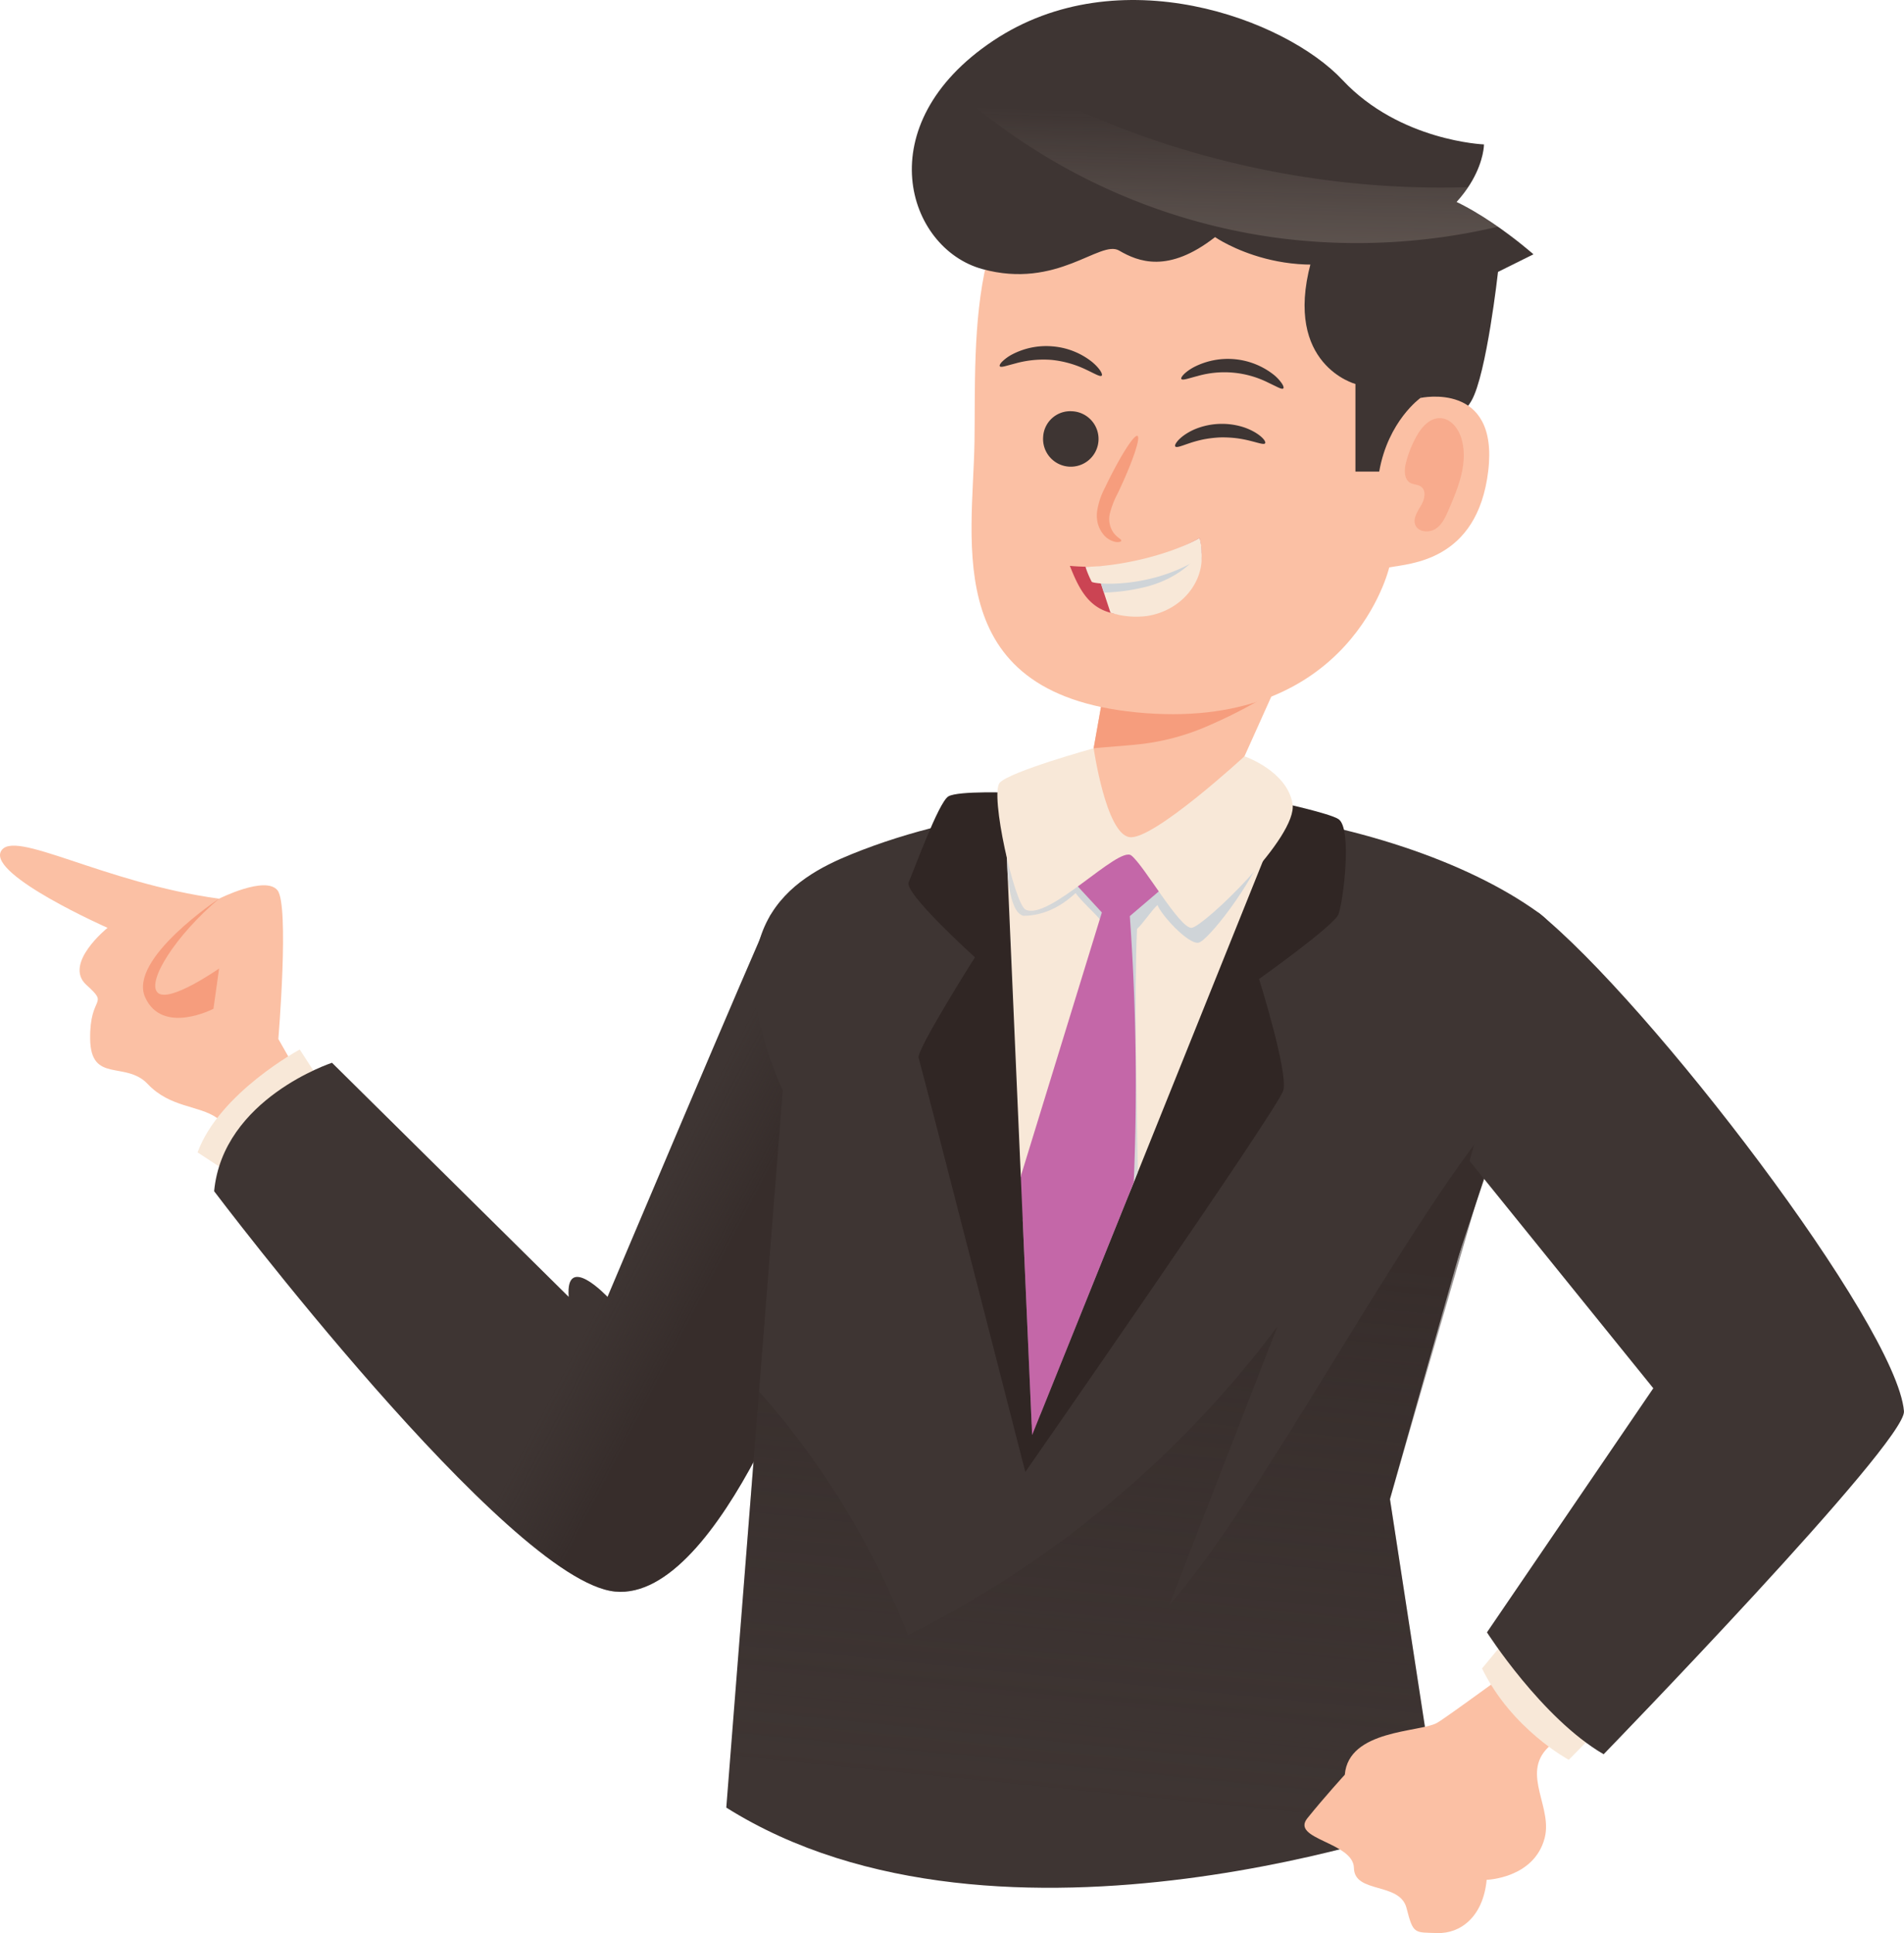 <svg xmlns="http://www.w3.org/2000/svg" xmlns:xlink="http://www.w3.org/1999/xlink" width="674.441" height="684.722" viewBox="0 0 674.441 684.722">
  <defs>
    <linearGradient id="linear-gradient" x1="0.829" y1="0.53" x2="0.705" y2="0.457" gradientUnits="objectBoundingBox">
      <stop offset="0" stop-color="#302624" stop-opacity="0.502"/>
      <stop offset="0.242" stop-color="#302624" stop-opacity="0.361"/>
      <stop offset="0.995" stop-color="#302624" stop-opacity="0"/>
    </linearGradient>
    <linearGradient id="linear-gradient-2" x1="0.523" y1="0.157" x2="0.466" y2="0.798" xlink:href="#linear-gradient"/>
    <linearGradient id="linear-gradient-3" x1="0.377" y1="0.178" x2="-0.386" y2="1.011" gradientUnits="objectBoundingBox">
      <stop offset="0" stop-color="#cfd4d8"/>
      <stop offset="0.326" stop-color="#cfd4d8" stop-opacity="0.631"/>
      <stop offset="0.652" stop-color="#cfd4d8" stop-opacity="0.29"/>
      <stop offset="0.884" stop-color="#cfd4d8" stop-opacity="0.082"/>
      <stop offset="1" stop-color="#cfd4d8" stop-opacity="0"/>
    </linearGradient>
    <radialGradient id="radial-gradient" cx="0.5" cy="0.5" r="0.5" gradientTransform="matrix(0.999, 0.045, -0.045, 0.999, 679.554, 15.445)" gradientUnits="objectBoundingBox">
      <stop offset="0" stop-color="#f69d7d" stop-opacity="0.702"/>
      <stop offset="0.141" stop-color="#f69d7d" stop-opacity="0.627"/>
      <stop offset="0.422" stop-color="#f69d7d" stop-opacity="0.443"/>
      <stop offset="0.813" stop-color="#f69d7d" stop-opacity="0.149"/>
      <stop offset="1" stop-color="#f69d7d" stop-opacity="0"/>
    </radialGradient>
    <radialGradient id="radial-gradient-2" cx="0.5" cy="0.5" r="0.5" gradientTransform="matrix(0.999, 0.045, -0.045, 0.999, 688.598, 15.65)" xlink:href="#radial-gradient"/>
    <linearGradient id="linear-gradient-4" x1="602.714" y1="0.601" x2="602.012" y2="0.404" gradientUnits="objectBoundingBox">
      <stop offset="0" stop-color="#f69d7d"/>
      <stop offset="0.227" stop-color="#f69d7d" stop-opacity="0.929"/>
      <stop offset="0.677" stop-color="#f69d7d" stop-opacity="0.745"/>
      <stop offset="1" stop-color="#f69d7d" stop-opacity="0.6"/>
    </linearGradient>
    <linearGradient id="linear-gradient-5" x1="0.453" y1="1.176" x2="0.516" y2="0.309" gradientUnits="objectBoundingBox">
      <stop offset="0" stop-color="#f8e8d8" stop-opacity="0.2"/>
      <stop offset="0.408" stop-color="#f8e8d8" stop-opacity="0.129"/>
      <stop offset="1" stop-color="#f8e8d8" stop-opacity="0"/>
    </linearGradient>
  </defs>
  <g id="Group_53" data-name="Group 53" transform="translate(-406.422 -43.858)">
    <path id="Path_97" data-name="Path 97" d="M575.51,200.642s-7.34-12.263-13.706-16.7-16.515-3.564-24.417-11.934-20.193-.123-20.414-15.978S524,144.42,515.658,136.9s7.475-20.235,7.475-20.235S481.162,98.1,485.33,89.645s36.11,11.132,77.321,16.691c0,0,16.437-8.267,20.683-2.968s.3,52.664.3,52.664l16.679,29.338Z" transform="translate(-78.617 255.843)" fill="#fbc0a4"/>
    <path id="Path_98" data-name="Path 98" d="M530.332,112.117l-9.1-14.025s-28.415,15.258-36.189,36.439l14.211,9.322Z" transform="translate(-8.637 317.519)" fill="#f8e8d8"/>
    <path id="Path_99" data-name="Path 99" d="M517.3,90.3c-15.171,12.757-25.769,29.3-21.786,33.259s21.786-8.534,21.786-8.534l-2,14.271s-18.116,9.473-24.2-4.085S517.3,90.3,517.3,90.3Z" transform="translate(-33.267 271.882)" fill="#f69d7d"/>
    <path id="Path_100" data-name="Path 100" d="M657.729,91.1c-5.555,11.632-57.9,135.523-57.9,135.523s-14.951-15.889-13.749,0l-83.843-82.914s-38.657,12.647-41.751,45.5c0,0,104.178,138.052,141.981,141.795s72.1-98.782,72.1-98.782Z" transform="translate(21.787 276.595)" fill="#3e3533"/>
    <path id="Path_101" data-name="Path 101" d="M657.729,91.1c-5.555,11.632-57.9,135.523-57.9,135.523s-14.951-15.889-13.749,0l-83.843-82.914s-38.657,12.647-41.751,45.5c0,0,104.178,138.052,141.981,141.795s72.1-98.782,72.1-98.782Z" transform="translate(21.787 276.595)" fill="url(#linear-gradient)"/>
    <path id="Path_102" data-name="Path 102" d="M443.429,157.879s-10.256-.542-14.659-5.737,10.014-47.763,10.014-47.763-13.7-11.406-13.9-27.412,10.8-24.259,27.91-23.244S494.6,76.666,494.6,76.666L482.051,82.9s-4.047,36.3-9.4,45.624S443.429,157.879,443.429,157.879Z" transform="translate(455.004 57.268)" fill="#3e3533"/>
    <path id="Path_103" data-name="Path 103" d="M463.855,64.974c-5.022,22.668-21.637,78.643-21.637,78.643l-14.78-16.232,7.419-69.972Z" transform="translate(467.531 79.358)" fill="#3e3533"/>
    <path id="Path_104" data-name="Path 104" d="M696.638,123.292,662.277,244.941,679.745,358.6s-155.175,56.839-252.553-4.4l20-253.985Z" transform="translate(236.498 329.93)" fill="#3e3533"/>
    <g id="Group_39" data-name="Group 39" transform="translate(673.654 328.743)">
      <g id="Group_38" data-name="Group 38">
        <path id="Path_105" data-name="Path 105" d="M457.5,103.11c-20.8,8.438-50,25.335-24.346,83.709l8.927,179.653s-9.958,27.686-3.677,33.56C486.725,445.2,550.127,445.2,637.7,410.753c0,0,4.609-5.662,5.206-7.938,3.208-12.208-7.489-46.289-7.489-46.289L684.354,209.9s48.245-63.282,16.3-86.231C650.406,87.564,539.8,69.721,457.5,103.11Z" transform="translate(-423.117 -85.419)" fill="#3e3533"/>
      </g>
    </g>
    <path id="Path_106" data-name="Path 106" d="M426.374,348.793l11.608-147.4a289.189,289.189,0,0,1,52.74,86.293,369.357,369.357,0,0,0,130.857-109.27L583.3,277.038c33.095-37.426,85.251-138.484,118.339-175.9l-40.179,138.4,17.469,113.657S523.752,410.032,426.374,348.793Z" transform="translate(237.316 335.334)" fill="url(#linear-gradient-2)"/>
    <path id="Path_107" data-name="Path 107" d="M471.185,84.953s-19.311-.8-22.817,1.289-12.3,26.527-14.061,30.387,23.471,26.6,23.471,26.6-20.826,32.95-19.951,35.61,37.8,146.7,37.8,146.7S565.17,196.828,567,190.432s-8.578-39.51-8.578-39.51,26.516-18.83,28.13-22.942,5-30.359,0-33.691c-3.08-2.05-20.9-5.916-20.9-5.916Z" transform="translate(293.988 239.71)" fill="#302624"/>
    <path id="Path_108" data-name="Path 108" d="M535.075,94.631h0c0,.007-27.447,68.258-51.616,128.367-19.012,47.283-40.008-2.18-40.008-2.18l-5.925-135.53c1.316-.089,4.061-.425,5.37-.493Z" transform="translate(324.559 239.67)" fill="#f8e8d8"/>
    <path id="Path_109" data-name="Path 109" d="M445.031,128.576c-5.491-1.254-5.747-17.836-5.747-17.836l-1.1-25.088.178-.377c1.373-.1,3.926-.411,5.178-.48l84.952,9.069c-.306.973,3.1,7.8,2.489,9.713-4.922,13.963-20.783,34.04-23.962,34.534-3.734.569-13.236-9.919-14.51-13.346-1.956,1.693-5.3,6.772-7.248,8.472-1.039,24.4-.121,56.51.284,86.176-14.716,36.6-28.45,70.74-34.368,85.47-1.074,1.371-2.155,2.666-3.236,3.921l-3.172-72.522q14.371-52.376,28.749-104.746c-3.044-4.01-6.977-7-10.022-11.015C458.417,125.285,452.115,128.569,445.031,128.576Z" transform="translate(323.918 239.67)" fill="url(#linear-gradient-3)"/>
    <g id="Group_41" data-name="Group 41" transform="translate(788.601 237.658)">
      <g id="Group_40" data-name="Group 40" transform="translate(0)">
        <path id="Path_110" data-name="Path 110" d="M434.587,172.75c8.243,4.586,25.271,6.985,34.525,7.2,13.748.363,8.222-7.389,12.81-8.568l44.6-99.248-80.685,35.041-.185,3.3Z" transform="translate(-434.587 -72.131)" fill="#fbc0a4"/>
      </g>
    </g>
    <g id="Group_44" data-name="Group 44" transform="translate(793.822 237.658)">
      <g id="Group_43" data-name="Group 43" transform="translate(0)">
        <g id="Group_42" data-name="Group 42">
          <path id="Path_111" data-name="Path 111" d="M451.536,141.87a83.117,83.117,0,0,0,24.773-6.964,170.791,170.791,0,0,0,21.992-11.6l23-51.177-80.685,35.041-.185,3.3-5.846,32.909C440.227,142.837,445.9,142.508,451.536,141.87Z" transform="translate(-434.587 -72.131)" fill="#f69d7d"/>
        </g>
      </g>
    </g>
    <path id="Path_112" data-name="Path 112" d="M442.843,206.785l28.72-93.422L459,99.77l21.331-12.578,16.316,14.5-15.185,12.962a836.265,836.265,0,0,1,1.394,94.306c-19.019,47.283-36,89.528-36,89.528Z" transform="translate(325.167 253.703)" fill="#c467a8"/>
    <g id="Group_46" data-name="Group 46" transform="translate(759.719 308.905)">
      <g id="Group_45" data-name="Group 45" transform="translate(0)">
        <path id="Path_113" data-name="Path 113" d="M524.382,85.37S491.942,115.3,483.627,114s-12.66-31.476-12.66-31.476-29.631,8.212-33.252,12.194,5.228,43.068,9.14,44.966c8.2,3.989,32.91-22.6,37.412-19.207s17.227,26.1,21.43,25.643,37.6-32.21,35.719-43.89S524.382,85.37,524.382,85.37Z" transform="translate(-436.863 -82.525)" fill="#f8e8d8"/>
      </g>
    </g>
    <path id="Path_114" data-name="Path 114" d="M586.086,140.815s27.86-6.128,24,25.938-27.952,32.7-35.058,34.081c0,0-13.258,57.1-86.347,51.629s-61.1-60.005-60.564-96.17S424.467,57.325,472.306,52.7C520.565,48.03,590.318,51.094,586.086,140.815Z" transform="translate(323.493 44.001)" fill="#fbc0a4"/>
    <g id="Group_47" data-name="Group 47" transform="translate(785.393 234.409)">
      <path id="Path_115" data-name="Path 115" d="M487.346,71.657a79.113,79.113,0,0,1-45.94,9.884c4.545,11.564,9.353,19.536,27.014,16.821C482.886,96.142,490.5,83.8,487.346,71.657Z" transform="translate(-441.406 -71.657)" fill="#cb4453"/>
      <path id="Path_116" data-name="Path 116" d="M477.481,72.45c.953,10.1-7.027,20.338-19.332,22.23a30.043,30.043,0,0,1-12.9-1.186q-1.931-5.881-3.855-11.763,16.569-4.421,33.145-8.836A10.741,10.741,0,0,1,477.481,72.45Z" transform="translate(-430.865 -67.028)" fill="#f8e8d8"/>
      <path id="Path_117" data-name="Path 117" d="M475.475,73.07c-4.211,4.805-10.178,7.972-16.43,9.761A68.63,68.63,0,0,1,443.262,85.1c-.5-1.549-1.017-3.1-1.522-4.647q14.606-3.9,29.211-7.787Z" transform="translate(-431.206 -65.75)" fill="#cfd4d8"/>
      <path id="Path_118" data-name="Path 118" d="M441.4,81.87a33.085,33.085,0,0,0,2.2,5.292c.711.946,21.388,2.735,38.863-8.746a17.953,17.953,0,0,0-.661-6.759C471.581,77.566,453.5,81.816,441.4,81.87Z" transform="translate(-435.869 -71.657)" fill="#f8e8d8"/>
    </g>
    <g id="Group_48" data-name="Group 48" transform="translate(794.959 198.231)">
      <path id="Path_119" data-name="Path 119" d="M453.223,103.51c.057-.679-2.333-1.3-3.592-4.291a8.388,8.388,0,0,1-.455-5.36,31.937,31.937,0,0,1,2.774-7.108c5.1-10.68,8.229-19.8,6.985-20.345s-6.4,7.657-11.509,18.343a26,26,0,0,0-2.8,8.507,12.031,12.031,0,0,0,.292,4.284,10.063,10.063,0,0,0,1.679,3.407,7.431,7.431,0,0,0,4.581,3.016C452.512,104.161,453.209,103.811,453.223,103.51Z" transform="translate(-444.56 -66.379)" fill="#f69d7d"/>
    </g>
    <g id="Group_49" data-name="Group 49" transform="translate(824.845 170.976)">
      <path id="Path_120" data-name="Path 120" d="M437.38,69.539c.413.569,2.482-.226,5.733-1.062a34.607,34.607,0,0,1,24.93,2.3c1.522.733,2.753,1.33,3.634,1.755.917.418,1.544.59,1.785.343s.092-.836-.462-1.707a14.64,14.64,0,0,0-3.016-3.222,26.3,26.3,0,0,0-28.223-2.6C438.44,67.16,437,69.038,437.38,69.539Z" transform="translate(-437.321 -62.403)" fill="#3e3533"/>
    </g>
    <g id="Group_50" data-name="Group 50" transform="translate(760.53 166.461)">
      <path id="Path_121" data-name="Path 121" d="M482.495,72.209c.47-.425-.569-2.523-3.471-4.922a25.727,25.727,0,0,0-13.642-5.429A26.058,26.058,0,0,0,450.8,64.675a15.287,15.287,0,0,0-3.592,2.6c-.718.761-.967,1.323-.789,1.6s.832.233,1.814-.014c.953-.254,2.283-.61,3.919-1.049a37.139,37.139,0,0,1,12.639-1.186,36.712,36.712,0,0,1,12.283,3.489C480.105,71.537,481.976,72.7,482.495,72.209Z" transform="translate(-446.365 -61.744)" fill="#3e3533"/>
    </g>
    <path id="Path_122" data-name="Path 122" d="M434.98,87.545c-.491,10.419,7.874,19.255,18.692,19.728s19.986-7.588,20.477-18.014S466.275,70,455.457,69.524,435.47,77.119,434.98,87.545Z" transform="translate(403.723 150.147)" fill="url(#radial-gradient)"/>
    <path id="Path_123" data-name="Path 123" d="M447.447,86.971c-.491,10.426,7.881,19.261,18.692,19.734s19.987-7.595,20.477-18.014-7.874-19.261-18.692-19.734S447.937,76.545,447.447,86.971Z" transform="translate(302.583 146.828)" fill="url(#radial-gradient-2)"/>
    <path id="Path_124" data-name="Path 124" d="M446.545,74.139A9.824,9.824,0,1,0,456.8,65.119,9.607,9.607,0,0,0,446.545,74.139Z" transform="translate(329.389 124.413)" fill="#3e3533"/>
    <path id="Path_125" data-name="Path 125" d="M448.362,72.616c2.546,8.486-1.067,17.431-4.616,25.575-1.053,2.42-2.219,4.97-4.467,6.45s-5.918,1.261-7.1-1.1c-1.145-2.289.541-4.867,1.863-7.067s2.063-5.491-.149-6.868c-1.031-.638-2.382-.583-3.471-1.138-2.354-1.2-2.34-4.442-1.735-6.951a38.19,38.19,0,0,1,3.962-9.925c1.757-3.057,4.517-6.176,8.137-6.121C444.578,65.528,447.309,69.106,448.362,72.616Z" transform="translate(475.705 126.505)" fill="url(#linear-gradient-4)"/>
    <g id="Group_51" data-name="Group 51" transform="translate(868.532 120.903)">
      <path id="Path_126" data-name="Path 126" d="M470.316,119.011s-11.458,8.123-14.609,26.082h-8.421V114.068s-25.5-6.759-15.826-42.862,47.633-.24,47.633-.24Z" transform="translate(-429.27 -55.098)" fill="#3e3533"/>
    </g>
    <path id="Path_127" data-name="Path 127" d="M512.279,156.254c-4.424-8.925-9.19-17.678-14.474-26.178-3.25,2.372-6.38,4.647-9.175,6.676-9.858,7.156-16.608,11.968-17.924,12.654-6.2,3.331-31.231,2.324-32.561,18.3,0,0-7.2,7.883-13.258,15.416-6.053,7.513,16.316,8.417,16.487,17.623s16.288,4.887,18.642,14.223c2.376,9.363,2.781,8.568,10.9,8.829,8.087.254,16.217-5.621,17.475-18.857,0,0,16.8-.473,20.556-14.827.114-.459.206-.912.277-1.35C511.034,177.421,499.6,165.514,512.279,156.254Z" transform="translate(444.641 504.773)" fill="#fbc0a4"/>
    <path id="Path_128" data-name="Path 128" d="M462.2,163.752l-9.716,9.884s-20.178-10.775-30.733-32.361L432.6,128.163Z" transform="translate(509.635 493.573)" fill="#f8e8d8"/>
    <path id="Path_129" data-name="Path 129" d="M453.9,389.244c-21.907-12.736-41.331-43.177-41.331-43.177l58.92-86.464-65.066-80.5,24.2-88.1c39.1,31.333,127.024,146.065,129.662,176.726C561.227,278.665,453.9,389.244,453.9,389.244Z" transform="translate(520.568 275.992)" fill="#3e3533"/>
    <path id="Path_130" data-name="Path 130" d="M534.743,127.847s27.206,18.926,61.317,4.037,33.948-36.871,33.948-36.871-29.844-1.145-50.1-22.805S500.625,28.564,456.1,58.327s-30.527,73.447-3.855,80.816,41.772-10.474,48.522-6.532S518.15,140.809,534.743,127.847Z" transform="translate(302.074 0)" fill="#3e3533"/>
    <path id="Path_131" data-name="Path 131" d="M426.646,56.2a72.549,72.549,0,0,1,9.787-9.507c51.58,32.21,113.581,48.778,175.012,46.831a44.632,44.632,0,0,1-4.09,5.258A108.857,108.857,0,0,1,622,107.538a217.486,217.486,0,0,1-77.4,4.065A214.343,214.343,0,0,1,426.646,56.2Z" transform="translate(315.019 16.614)" fill="url(#linear-gradient-5)"/>
    <g id="Group_52" data-name="Group 52" transform="translate(822.659 193.989)">
      <path id="Path_132" data-name="Path 132" d="M438.322,73.785c.477.535,2.248-.24,4.979-1.158a43.026,43.026,0,0,1,4.822-1.323,41.122,41.122,0,0,1,6-.733,40.4,40.4,0,0,1,6.039.3,42.657,42.657,0,0,1,4.915.967c2.7.665,4.694,1.405,5.057.8.313-.528-.69-2.146-3.649-3.9a20.852,20.852,0,0,0-5.4-2.193,25.208,25.208,0,0,0-14.225.514,20.871,20.871,0,0,0-5.213,2.577C438.94,71.529,437.9,73.325,438.322,73.785Z" transform="translate(-438.232 -65.76)" fill="#3e3533"/>
    </g>
  </g>
</svg>
